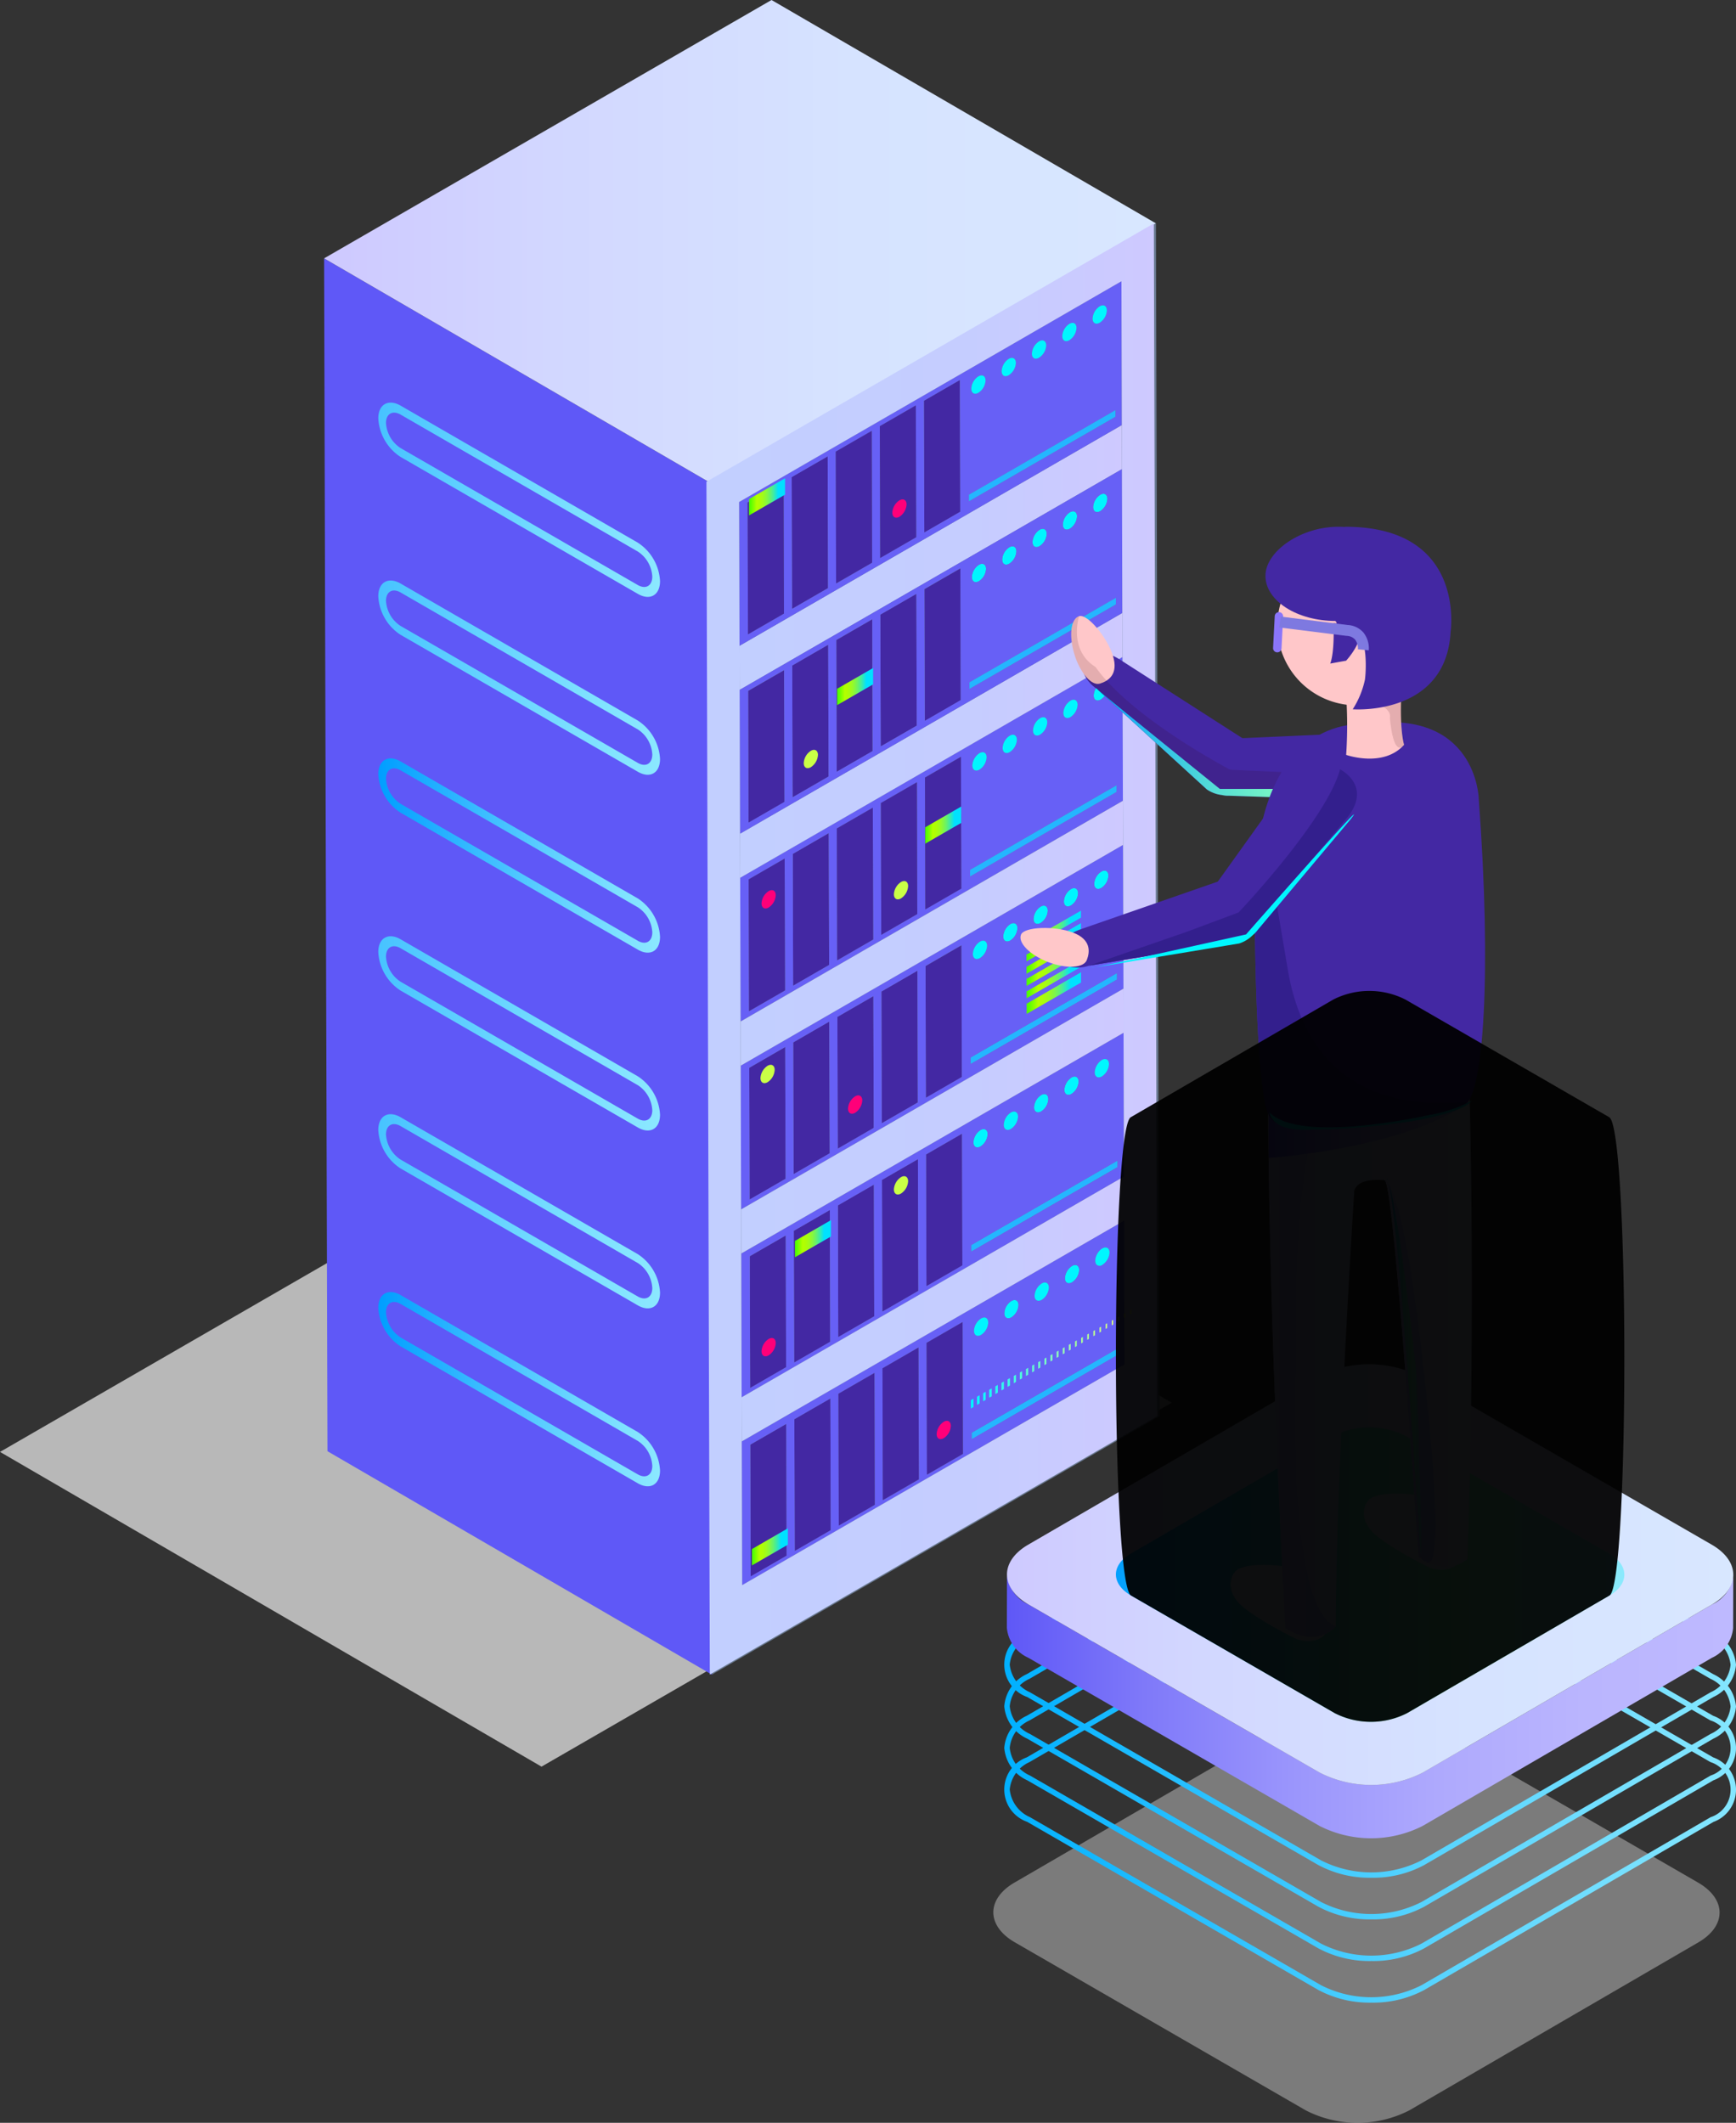<svg xmlns="http://www.w3.org/2000/svg" xmlns:xlink="http://www.w3.org/1999/xlink" width="163.573" height="200" viewBox="0 0 163.573 200">
  <rect x="0" y="0" width="163.573" height="200" fill="#333333" stroke="none"/>
  <defs>
    <linearGradient id="linear-gradient" x1="0.242" y1="-1928.89" x2="0.758" y2="-1929.781" gradientUnits="objectBoundingBox">
      <stop offset="0" stop-color="#fff"/>
      <stop offset="0.068" stop-color="#e1e1ff"/>
      <stop offset="0.199" stop-color="#adafff"/>
      <stop offset="0.333" stop-color="#8183ff"/>
      <stop offset="0.466" stop-color="#5d60ff"/>
      <stop offset="0.6" stop-color="#4144ff"/>
      <stop offset="0.733" stop-color="#2c30ff"/>
      <stop offset="0.866" stop-color="#2024ff"/>
      <stop offset="1" stop-color="#1d21ff"/>
    </linearGradient>
    <linearGradient id="linear-gradient-2" y1="-1904.178" x2="1" y2="-1904.178" gradientUnits="objectBoundingBox">
      <stop offset="0" stop-color="#00b0ff"/>
      <stop offset="0.166" stop-color="#1abaff"/>
      <stop offset="0.556" stop-color="#53d2ff"/>
      <stop offset="0.845" stop-color="#76e0ff"/>
      <stop offset="1" stop-color="#84e6ff"/>
    </linearGradient>
    <linearGradient id="linear-gradient-3" x1="0" y1="-1904.373" x2="1" y2="-1904.373" xlink:href="#linear-gradient-2"/>
    <linearGradient id="linear-gradient-4" x1="0" y1="-1904.458" x2="1" y2="-1904.458" xlink:href="#linear-gradient-2"/>
    <linearGradient id="linear-gradient-5" x1="0" y1="-1904.653" x2="1" y2="-1904.653" xlink:href="#linear-gradient-2"/>
    <linearGradient id="linear-gradient-6" y1="-3074.097" x2="1" y2="-3074.097" gradientUnits="objectBoundingBox">
      <stop offset="0" stop-color="#5f58f7"/>
      <stop offset="0.188" stop-color="#7f79f9"/>
      <stop offset="0.39" stop-color="#9a95fc"/>
      <stop offset="0.593" stop-color="#aea9fd"/>
      <stop offset="0.796" stop-color="#bab5fe"/>
      <stop offset="1" stop-color="#beb9ff"/>
    </linearGradient>
    <linearGradient id="linear-gradient-7" y1="-1927.898" x2="1" y2="-1927.898" gradientUnits="objectBoundingBox">
      <stop offset="0" stop-color="#cec9ff"/>
      <stop offset="0.271" stop-color="#d2d7ff"/>
      <stop offset="0.634" stop-color="#d6e3ff"/>
      <stop offset="1" stop-color="#d8e7ff"/>
    </linearGradient>
    <linearGradient id="linear-gradient-8" y1="-2754.159" x2="1" y2="-2754.159" gradientUnits="objectBoundingBox">
      <stop offset="0" stop-color="#009eff"/>
      <stop offset="0.105" stop-color="#18b0f3"/>
      <stop offset="0.371" stop-color="#51dad7"/>
      <stop offset="0.568" stop-color="#74f4c6"/>
      <stop offset="0.674" stop-color="#82ffc0"/>
      <stop offset="1" stop-color="#8be8ff"/>
    </linearGradient>
    <linearGradient id="linear-gradient-9" x1="0.26" y1="-1194.149" x2="0.74" y2="-1194.976" xlink:href="#linear-gradient"/>
    <linearGradient id="linear-gradient-10" x1="1.37" y1="-571.254" x2="-0.37" y2="-571.731" xlink:href="#linear-gradient-6"/>
    <linearGradient id="linear-gradient-11" x1="0" y1="-1677.928" x2="1" y2="-1677.928" xlink:href="#linear-gradient-7"/>
    <linearGradient id="linear-gradient-12" y1="-718.041" x2="1" y2="-718.041" gradientUnits="objectBoundingBox">
      <stop offset="0" stop-color="#c2cfff"/>
      <stop offset="0.577" stop-color="#c5cdff"/>
      <stop offset="1" stop-color="#cec9ff"/>
    </linearGradient>
    <linearGradient id="linear-gradient-13" x1="0" y1="-557.714" x2="1" y2="-557.714" xlink:href="#linear-gradient-12"/>
    <linearGradient id="linear-gradient-14" y1="-4165.473" x2="1" y2="-4165.473" gradientUnits="objectBoundingBox">
      <stop offset="0" stop-color="#009eff"/>
      <stop offset="0.2" stop-color="#21afff"/>
      <stop offset="0.574" stop-color="#5acdff"/>
      <stop offset="0.851" stop-color="#7de0ff"/>
      <stop offset="1" stop-color="#8be8ff"/>
    </linearGradient>
    <linearGradient id="linear-gradient-15" x1="0" y1="-4167.319" x2="1" y2="-4167.319" xlink:href="#linear-gradient-14"/>
    <linearGradient id="linear-gradient-16" x1="0" y1="-4168.696" x2="1" y2="-4168.696" xlink:href="#linear-gradient-14"/>
    <linearGradient id="linear-gradient-17" x1="0" y1="-4170.542" x2="1" y2="-4170.542" xlink:href="#linear-gradient-14"/>
    <linearGradient id="linear-gradient-18" x1="0" y1="-4172.664" x2="1" y2="-4172.664" xlink:href="#linear-gradient-14"/>
    <linearGradient id="linear-gradient-19" x1="0" y1="-4174.485" x2="1" y2="-4174.485" xlink:href="#linear-gradient-14"/>
    <linearGradient id="linear-gradient-20" y1="-7843.333" x2="1" y2="-7843.333" gradientUnits="objectBoundingBox">
      <stop offset="0.034" stop-color="#51ff00"/>
      <stop offset="0.213" stop-color="#b3ff00"/>
      <stop offset="0.279" stop-color="#affe04"/>
      <stop offset="0.353" stop-color="#a6fc12"/>
      <stop offset="0.431" stop-color="#96fa28"/>
      <stop offset="0.512" stop-color="#80f648"/>
      <stop offset="0.595" stop-color="#63f171"/>
      <stop offset="0.68" stop-color="#40eba3"/>
      <stop offset="0.765" stop-color="#17e4dd"/>
      <stop offset="0.81" stop-color="#00e1ff"/>
    </linearGradient>
    <linearGradient id="linear-gradient-21" x1="0" y1="-21843.904" x2="1" y2="-21843.904" xlink:href="#linear-gradient-20"/>
    <linearGradient id="linear-gradient-22" x1="0" y1="-21827.078" x2="1" y2="-21827.078" xlink:href="#linear-gradient-20"/>
    <linearGradient id="linear-gradient-23" x1="0" y1="-21804.756" x2="1" y2="-21804.756" xlink:href="#linear-gradient-20"/>
    <linearGradient id="linear-gradient-24" x1="0" y1="-21797.238" x2="1" y2="-21797.238" xlink:href="#linear-gradient-20"/>
    <linearGradient id="linear-gradient-25" x1="0" y1="-21789.832" x2="1" y2="-21789.832" xlink:href="#linear-gradient-20"/>
    <linearGradient id="linear-gradient-26" x1="0" y1="-7245.738" x2="1" y2="-7245.738" xlink:href="#linear-gradient-8"/>
    <linearGradient id="linear-gradient-27" x1="0" y1="-1470.097" x2="1" y2="-1470.097" xlink:href="#linear-gradient-7"/>
    <linearGradient id="linear-gradient-28" y1="-2120.094" x2="1" y2="-2120.094" gradientUnits="objectBoundingBox">
      <stop offset="0" stop-color="#cec9ff"/>
      <stop offset="0.315" stop-color="#bbbeff"/>
      <stop offset="0.657" stop-color="#afb7ff"/>
      <stop offset="1" stop-color="#acb5ff"/>
    </linearGradient>
    <linearGradient id="linear-gradient-29" x1="0" y1="-1499.098" x2="1" y2="-1499.098" xlink:href="#linear-gradient-28"/>
    <linearGradient id="linear-gradient-30" x1="0" y1="-14046.786" x2="1" y2="-14046.786" xlink:href="#linear-gradient-6"/>
    <linearGradient id="linear-gradient-31" x1="0" y1="-2155.767" x2="1" y2="-2155.767" xlink:href="#linear-gradient-8"/>
    <linearGradient id="linear-gradient-32" x1="0.5" y1="-1109.378" x2="0.5" y2="-1108.378" gradientUnits="objectBoundingBox">
      <stop offset="0" stop-color="#009eff"/>
      <stop offset="0.116" stop-color="#009bfa"/>
      <stop offset="0.241" stop-color="#0093ed"/>
      <stop offset="0.369" stop-color="#0086d8"/>
      <stop offset="0.5" stop-color="#0073ba"/>
      <stop offset="0.633" stop-color="#005b93"/>
      <stop offset="0.768" stop-color="#003e64"/>
      <stop offset="0.901" stop-color="#001c2d"/>
      <stop offset="1"/>
    </linearGradient>
  </defs>
  <g id="Group_760" data-name="Group 760" transform="translate(-37.776 -19.553)">
    <g id="Group_760-2" data-name="Group 760" transform="translate(131.371 179.912)" opacity="0.65" style="mix-blend-mode: multiply;isolation: isolate">
      <path id="Path_1321" data-name="Path 1321" d="M124.455,71.184c2.694,1.555,2.708,4.077.028,5.636L97.235,92.655a10.724,10.724,0,0,1-9.727,0L60.083,76.816c-2.694-1.555-2.708-4.077-.033-5.632L87.3,55.349a10.7,10.7,0,0,1,9.732,0Z" transform="translate(-58.053 -54.179)" opacity="0.54" fill="url(#linear-gradient)"/>
    </g>
    <g id="Group_912" data-name="Group 912" transform="translate(37.777 19.553)">
      <g id="Group_772" data-name="Group 772" transform="translate(94.626 128.529)">
        <g id="Group_771" data-name="Group 771" style="mix-blend-mode: normal;isolation: isolate">
          <g id="Group_762" data-name="Group 762" transform="translate(0 8.24)">
            <g id="Group_761" data-name="Group 761">
              <path id="Path_1322" data-name="Path 1322" d="M92.857,89.269a10.19,10.19,0,0,1-5-1.2L60.431,72.239a3.229,3.229,0,0,1-.033-6.08L87.646,50.324a11.025,11.025,0,0,1,9.988,0l27.43,15.835a3.7,3.7,0,0,1,2.157,3.049,3.658,3.658,0,0,1-2.129,3.031L97.845,88.073A10.141,10.141,0,0,1,92.857,89.269Zm-.219-39.636A9.589,9.589,0,0,0,87.9,50.772L60.656,66.6a3.171,3.171,0,0,0-1.868,2.587,3.212,3.212,0,0,0,1.9,2.606L88.118,87.63a10.447,10.447,0,0,0,9.47,0l27.243-15.835a3.178,3.178,0,0,0,1.877-2.587,3.222,3.222,0,0,0-1.9-2.606L97.378,50.768A9.681,9.681,0,0,0,92.638,49.633Z" transform="translate(-58.274 -49.128)" fill="url(#linear-gradient-2)"/>
            </g>
          </g>
          <g id="Group_764" data-name="Group 764" transform="translate(0 12.163)">
            <g id="Group_763" data-name="Group 763">
              <path id="Path_1323" data-name="Path 1323" d="M92.857,90.109a10.19,10.19,0,0,1-5-1.2L60.431,73.079a3.682,3.682,0,0,1-2.157-3.049A3.642,3.642,0,0,1,60.4,67L87.646,51.164a11.025,11.025,0,0,1,9.988,0L125.064,67a3.7,3.7,0,0,1,2.157,3.049,3.658,3.658,0,0,1-2.129,3.031L97.845,88.913A10.141,10.141,0,0,1,92.857,90.109Zm-.219-39.636A9.638,9.638,0,0,0,87.9,51.608L60.656,67.442a3.165,3.165,0,0,0-1.868,2.587,3.212,3.212,0,0,0,1.9,2.606L88.118,88.47a10.447,10.447,0,0,0,9.47,0l27.243-15.835a3.178,3.178,0,0,0,1.877-2.587,3.222,3.222,0,0,0-1.9-2.606L97.378,51.608A9.681,9.681,0,0,0,92.638,50.473Z" transform="translate(-58.274 -49.968)" fill="url(#linear-gradient-3)"/>
            </g>
          </g>
          <g id="Group_766" data-name="Group 766" transform="translate(0 16.083)">
            <g id="Group_765" data-name="Group 765">
              <path id="Path_1324" data-name="Path 1324" d="M92.857,90.951a10.19,10.19,0,0,1-5-1.2L60.431,73.92a3.682,3.682,0,0,1-2.157-3.049A3.642,3.642,0,0,1,60.4,67.841L87.646,52.006a11.025,11.025,0,0,1,9.988,0l27.43,15.839a3.228,3.228,0,0,1,.028,6.08L97.845,89.755A10.141,10.141,0,0,1,92.857,90.951Zm-.219-39.636A9.637,9.637,0,0,0,87.9,52.449L60.656,68.284a3.165,3.165,0,0,0-1.868,2.587,3.2,3.2,0,0,0,1.9,2.6l27.43,15.839a10.461,10.461,0,0,0,9.47,0l27.243-15.835a2.729,2.729,0,0,0-.023-5.193L97.378,52.449A9.681,9.681,0,0,0,92.638,51.315Z" transform="translate(-58.274 -50.807)" fill="url(#linear-gradient-4)"/>
            </g>
          </g>
          <g id="Group_768" data-name="Group 768" transform="translate(0 20.005)">
            <g id="Group_767" data-name="Group 767">
              <path id="Path_1325" data-name="Path 1325" d="M92.857,91.791a10.241,10.241,0,0,1-5-1.2L60.431,74.756a3.225,3.225,0,0,1-.033-6.075L87.646,52.846a11.025,11.025,0,0,1,9.988,0l27.43,15.835a3.231,3.231,0,0,1,.028,6.085L97.845,90.6A10.192,10.192,0,0,1,92.857,91.791Zm-.219-39.636A9.637,9.637,0,0,0,87.9,53.289L60.656,69.124a3.165,3.165,0,0,0-1.868,2.582,3.2,3.2,0,0,0,1.9,2.606l27.43,15.835a10.447,10.447,0,0,0,9.47,0l27.243-15.83a2.729,2.729,0,0,0-.023-5.193L97.378,53.285A9.731,9.731,0,0,0,92.638,52.155Z" transform="translate(-58.274 -51.647)" fill="url(#linear-gradient-5)"/>
            </g>
          </g>
          <path id="Path_1326" data-name="Path 1326" d="M124.771,54.442,97.523,70.277a10.724,10.724,0,0,1-9.727,0L60.367,54.442A3.441,3.441,0,0,1,58.34,51.6l-.014,5.029a3.429,3.429,0,0,0,2.027,2.834l27.43,15.839a10.724,10.724,0,0,0,9.727,0l27.247-15.835a3.432,3.432,0,0,0,2-2.8l.014-5.025A3.426,3.426,0,0,1,124.771,54.442Z" transform="translate(-58.083 -31.805)" fill="url(#linear-gradient-6)"/>
          <g id="Group_769" data-name="Group 769" transform="translate(0.254)">
            <path id="Path_1327" data-name="Path 1327" d="M124.734,64.364c2.694,1.555,2.708,4.081.028,5.636L97.514,85.835a10.724,10.724,0,0,1-9.727,0L60.358,70c-2.694-1.555-2.708-4.081-.028-5.636L87.577,48.529a10.724,10.724,0,0,1,9.727,0Z" transform="translate(-58.328 -47.363)" fill="url(#linear-gradient-7)"/>
          </g>
          <g id="Group_770" data-name="Group 770" transform="translate(10.519 5.945)">
            <path id="Path_1328" data-name="Path 1328" d="M107.01,60.538c1.887,1.088,1.9,2.858.023,3.946L87.958,75.569a7.508,7.508,0,0,1-6.808,0l-19.2-11.086c-1.887-1.088-1.9-2.858-.023-3.946L81,49.456a7.5,7.5,0,0,1,6.813,0Z" transform="translate(-60.527 -48.636)" fill="url(#linear-gradient-8)"/>
          </g>
        </g>
      </g>
      <g id="Group_773" data-name="Group 773" transform="translate(0 102.504)" opacity="0.65" style="mix-blend-mode: multiply;isolation: isolate">
        <path id="Path_1329" data-name="Path 1329" d="M88.8,105.729,37.777,76.077,97.163,41.79l51.024,29.652Z" transform="translate(-37.777 -41.79)" fill="url(#linear-gradient-9)"/>
      </g>
      <g id="Group_778" data-name="Group 778" transform="translate(30.537)">
        <g id="Group_777" data-name="Group 777" style="mix-blend-mode: normal;isolation: isolate">
          <g id="Group_774" data-name="Group 774" transform="translate(0 24.341)">
            <path id="Path_1330" data-name="Path 1330" d="M80.941,158.2l-36.223-21.05L44.4,24.766l36.223,21.05Z" transform="translate(-44.4 -24.766)" fill="url(#linear-gradient-10)"/>
          </g>
          <g id="Group_775" data-name="Group 775">
            <path id="Path_1331" data-name="Path 1331" d="M80.623,64.944,44.4,43.894,86.559,19.553,122.781,40.6Z" transform="translate(-44.4 -19.553)" fill="url(#linear-gradient-11)"/>
          </g>
          <g id="Group_776" data-name="Group 776" transform="translate(36.223 21.05)">
            <path id="Path_1332" data-name="Path 1332" d="M94.316,24.061l.319,112.38L52.475,160.782,52.157,48.4Z" transform="translate(-52.157 -24.061)" fill="#697990"/>
          </g>
        </g>
      </g>
      <g id="Group_854" data-name="Group 854" transform="translate(66.562 21.048)">
        <g id="Group_779" data-name="Group 779" transform="translate(20.491 14.751)">
          <path id="Path_1333" data-name="Path 1333" d="M59.937,27.22l.035,12.417-3.389,1.957-.035-12.417Z" transform="translate(-56.547 -27.22)" fill="#4328a3"/>
        </g>
        <g id="Group_780" data-name="Group 780" transform="translate(3.931 42.092)">
          <path id="Path_1334" data-name="Path 1334" d="M56.391,33.075l.035,12.417-3.39,1.957L53,35.032Z" transform="translate(-53.001 -33.075)" fill="#4328a3"/>
        </g>
        <g id="Group_781" data-name="Group 781" transform="translate(8.082 39.694)">
          <path id="Path_1335" data-name="Path 1335" d="M57.283,32.561l.036,12.416-3.393,1.959L53.89,34.52Z" transform="translate(-53.89 -32.561)" fill="#4328a3"/>
        </g>
        <g id="Group_782" data-name="Group 782" transform="translate(20.542 32.502)">
          <path id="Path_1336" data-name="Path 1336" d="M59.948,31.021l.035,12.417-3.39,1.957-.035-12.417Z" transform="translate(-56.558 -31.021)" fill="#4328a3"/>
        </g>
        <g id="Group_783" data-name="Group 783" transform="translate(4.083 95.351)">
          <path id="Path_1337" data-name="Path 1337" d="M56.423,44.48l.035,12.412-3.39,1.957-.035-12.412Z" transform="translate(-53.033 -44.48)" fill="#4328a3"/>
        </g>
        <g id="Group_784" data-name="Group 784" transform="translate(8.234 92.953)">
          <path id="Path_1338" data-name="Path 1338" d="M57.315,43.967l.035,12.412-3.393,1.959-.035-12.412Z" transform="translate(-53.922 -43.967)" fill="#4328a3"/>
        </g>
        <g id="Group_785" data-name="Group 785" transform="translate(12.388 90.556)">
          <path id="Path_1339" data-name="Path 1339" d="M58.2,43.453l.035,12.412-3.39,1.957L54.812,45.41Z" transform="translate(-54.812 -43.453)" fill="#4328a3"/>
        </g>
        <g id="Group_786" data-name="Group 786" transform="translate(8.284 110.704)">
          <path id="Path_1340" data-name="Path 1340" d="M57.325,47.768l.035,12.416-3.393,1.959-.035-12.416Z" transform="translate(-53.933 -47.768)" fill="#4328a3"/>
        </g>
        <g id="Group_787" data-name="Group 787" transform="translate(33.579 27.123)">
          <path id="Path_1341" data-name="Path 1341" d="M60.018,29.961c.369-.215.668-.037.672.383a1.475,1.475,0,0,1-.668,1.158c-.369.215-.672.042-.672-.383A1.483,1.483,0,0,1,60.018,29.961Z" transform="translate(-59.35 -29.869)" fill="#00f6ff"/>
        </g>
        <g id="Group_788" data-name="Group 788" transform="translate(36.489 43.224)">
          <path id="Path_1342" data-name="Path 1342" d="M60.641,33.409c.369-.215.668-.037.672.383a1.484,1.484,0,0,1-.668,1.163c-.369.21-.672.037-.672-.388A1.483,1.483,0,0,1,60.641,33.409Z" transform="translate(-59.973 -33.317)" fill="#00f6ff"/>
        </g>
        <g id="Group_789" data-name="Group 789" transform="translate(30.871 82.028)">
          <path id="Path_1343" data-name="Path 1343" d="M59.442,41.72c.369-.215.668-.042.672.383a1.483,1.483,0,0,1-.668,1.158c-.374.215-.672.042-.677-.383A1.468,1.468,0,0,1,59.442,41.72Z" transform="translate(-58.77 -41.627)" fill="#00f6ff"/>
        </g>
        <g id="Group_853" data-name="Group 853" style="mix-blend-mode: normal;isolation: isolate">
          <g id="Group_790" data-name="Group 790" transform="translate(33.78 98.134)">
            <path id="Path_1344" data-name="Path 1344" d="M60.061,45.169c.369-.215.672-.042.672.383a1.474,1.474,0,0,1-.668,1.153c-.369.215-.672.042-.672-.383A1.467,1.467,0,0,1,60.061,45.169Z" transform="translate(-59.393 -45.076)" fill="#00f6ff"/>
          </g>
          <g id="Group_791" data-name="Group 791" transform="translate(24.991 105.971)">
            <path id="Path_1345" data-name="Path 1345" d="M71.305,46.755l0,.615L57.513,55.334l0-.615Z" transform="translate(-57.511 -46.755)" fill="#24b6ff"/>
          </g>
          <g id="Group_792" data-name="Group 792" transform="translate(28.069 101.433)">
            <path id="Path_1346" data-name="Path 1346" d="M58.838,45.873c.364-.21.668-.042.668.383a1.478,1.478,0,0,1-.663,1.158c-.374.215-.672.037-.672-.383A1.458,1.458,0,0,1,58.838,45.873Z" transform="translate(-58.17 -45.783)" fill="#00f6ff"/>
          </g>
          <g id="Group_793" data-name="Group 793" transform="translate(4.133 113.103)">
            <path id="Path_1347" data-name="Path 1347" d="M56.434,48.282,56.469,60.7l-3.39,1.957-.035-12.416Z" transform="translate(-53.044 -48.282)" fill="#4328a3"/>
          </g>
          <g id="Group_794" data-name="Group 794" transform="translate(3.325 93.953)">
            <path id="Path_1348" data-name="Path 1348" d="M52.871,64.984,88.9,44.181l.037,13.542-36.026,20.8L52.9,75.444Zm16.694,3.568-.037-12.417L66.137,58.1l.033,12.417,3.395-1.961Zm-8.307,4.8-.033-12.417L57.83,62.892l.037,12.417,3.39-1.961Zm4.151-2.4-.033-12.417-3.39,1.957.033,12.417,3.39-1.957Zm8.307-4.8L73.679,53.74,70.289,55.7l.037,12.417,3.39-1.957ZM57.1,75.748l-.033-12.417-3.39,1.957L53.716,77.7,57.1,75.748ZM88.332,56.812V56.2L74.538,64.162v.616l13.794-7.966ZM81.141,50.1a1.475,1.475,0,0,0-.672,1.158c0,.42.3.593.677.378a1.469,1.469,0,0,0,.663-1.153c0-.425-.3-.6-.668-.383Zm2.853-1.648a1.467,1.467,0,0,0-.668,1.153c0,.425.3.6.672.383a1.474,1.474,0,0,0,.668-1.153c0-.425-.3-.6-.672-.383Zm2.858-1.648a1.467,1.467,0,0,0-.668,1.153c0,.42.3.593.672.383a1.481,1.481,0,0,0,.668-1.153c0-.43-.3-.6-.672-.383ZM78.283,51.75a1.458,1.458,0,0,0-.668,1.158c0,.42.3.6.672.383a1.478,1.478,0,0,0,.663-1.158c0-.425-.3-.593-.668-.383ZM75.425,53.4a1.45,1.45,0,0,0-.668,1.153c0,.425.3.6.672.383a1.464,1.464,0,0,0,.663-1.153c0-.43-.3-.6-.668-.383Z" transform="translate(-52.871 -44.181)" fill="#6760f6"/>
          </g>
          <g id="Group_795" data-name="Group 795" transform="translate(20.743 103.513)">
            <path id="Path_1349" data-name="Path 1349" d="M59.991,46.228l.035,12.417L56.636,60.6,56.6,48.185Z" transform="translate(-56.601 -46.228)" fill="#4328a3"/>
          </g>
          <g id="Group_796" data-name="Group 796" transform="translate(24.94 88.295)">
            <path id="Path_1350" data-name="Path 1350" d="M71.295,42.969l0,.618L57.5,51.552l0-.618Z" transform="translate(-57.5 -42.969)" fill="#24b6ff"/>
          </g>
          <g id="Group_797" data-name="Group 797" transform="translate(12.438 108.308)">
            <path id="Path_1351" data-name="Path 1351" d="M58.212,47.255l.035,12.416-3.39,1.957-.035-12.417Z" transform="translate(-54.823 -47.255)" fill="#4328a3"/>
          </g>
          <g id="Group_798" data-name="Group 798" transform="translate(25.16 85.328)">
            <path id="Path_1352" data-name="Path 1352" d="M58.215,42.423c.369-.21.668-.037.672.388a1.483,1.483,0,0,1-.668,1.158c-.374.21-.672.037-.672-.383A1.471,1.471,0,0,1,58.215,42.423Z" transform="translate(-57.547 -42.334)" fill="#00f6ff"/>
          </g>
          <g id="Group_799" data-name="Group 799" transform="translate(20.693 85.761)">
            <path id="Path_1353" data-name="Path 1353" d="M59.98,42.427l.035,12.413L56.626,56.8,56.59,44.384Z" transform="translate(-56.59 -42.427)" fill="#4328a3"/>
          </g>
          <g id="Group_800" data-name="Group 800" transform="translate(33.729 80.38)">
            <path id="Path_1354" data-name="Path 1354" d="M60.05,41.367c.374-.215.672-.042.672.383a1.47,1.47,0,0,1-.668,1.158c-.369.21-.668.037-.672-.383A1.488,1.488,0,0,1,60.05,41.367Z" transform="translate(-59.382 -41.274)" fill="#00f6ff"/>
          </g>
          <g id="Group_801" data-name="Group 801" transform="translate(16.539 88.157)">
            <path id="Path_1355" data-name="Path 1355" d="M59.094,42.94l.035,12.413-3.393,1.959L55.7,44.9Z" transform="translate(-55.701 -42.94)" fill="#4328a3"/>
          </g>
          <g id="Group_802" data-name="Group 802" transform="translate(3.278 76.251)">
            <path id="Path_1356" data-name="Path 1356" d="M52.861,61.193l36.026-20.8.042,13.542L52.9,74.735ZM69.55,64.71,69.513,52.3l-3.39,1.957.033,12.417L69.55,64.71Zm-8.307,4.8L61.21,57.093,57.815,59.05l.037,12.412,3.39-1.957Zm4.151-2.4L65.362,54.7l-3.39,1.957L62,69.066l3.39-1.957Zm8.307-4.8L73.664,49.9l-3.39,1.957.037,12.412,3.39-1.957ZM57.092,71.9l-.037-12.412-3.39,1.957L53.7,73.862l3.39-1.961ZM88.322,53.054l0-.621L74.524,60.4v.616l13.8-7.962Zm-7.2-6.794a1.468,1.468,0,0,0-.672,1.158c0,.425.3.6.677.383a1.483,1.483,0,0,0,.668-1.158c0-.425-.3-.6-.672-.383Zm2.853-1.648a1.488,1.488,0,0,0-.668,1.158c0,.42.3.593.672.383a1.47,1.47,0,0,0,.668-1.158c0-.425-.3-.6-.672-.383Zm2.858-1.653a1.5,1.5,0,0,0-.668,1.163c0,.42.308.593.672.383a1.477,1.477,0,0,0,.668-1.158c0-.425-.3-.6-.672-.388Zm-8.569,4.95a1.47,1.47,0,0,0-.668,1.158c0,.425.3.6.672.383a1.487,1.487,0,0,0,.668-1.153c0-.425-.3-.6-.672-.388Zm-2.858,1.648a1.472,1.472,0,0,0-.668,1.163c0,.42.3.593.672.383a1.483,1.483,0,0,0,.668-1.158c0-.425-.3-.6-.672-.388Z" transform="translate(-52.861 -40.39)" fill="#6760f6"/>
          </g>
          <g id="Group_803" data-name="Group 803" transform="translate(36.587 78.728)">
            <path id="Path_1357" data-name="Path 1357" d="M60.662,41.012c.374-.215.672-.037.672.388a1.477,1.477,0,0,1-.668,1.158c-.364.21-.668.037-.672-.383A1.5,1.5,0,0,1,60.662,41.012Z" transform="translate(-59.994 -40.92)" fill="#00f6ff"/>
          </g>
          <g id="Group_804" data-name="Group 804" transform="translate(24.89 70.623)">
            <path id="Path_1358" data-name="Path 1358" d="M71.284,39.185l0,.615-13.8,7.965,0-.615Z" transform="translate(-57.489 -39.185)" fill="#24b6ff"/>
          </g>
          <g id="Group_805" data-name="Group 805" transform="translate(30.824 64.277)">
            <path id="Path_1359" data-name="Path 1359" d="M59.428,37.915c.369-.21.672-.037.672.388a1.474,1.474,0,0,1-.668,1.153c-.369.215-.672.042-.672-.378A1.479,1.479,0,0,1,59.428,37.915Z" transform="translate(-58.76 -37.826)" fill="#00f6ff"/>
          </g>
          <g id="Group_806" data-name="Group 806" transform="translate(20.642 68.009)">
            <path id="Path_1360" data-name="Path 1360" d="M59.969,38.625,60,51.038,56.615,53l-.035-12.413Z" transform="translate(-56.579 -38.625)" fill="#4328a3"/>
          </g>
          <g id="Group_807" data-name="Group 807" transform="translate(36.54 60.977)">
            <path id="Path_1361" data-name="Path 1361" d="M60.652,37.212c.369-.215.668-.042.668.388a1.457,1.457,0,0,1-.668,1.153c-.364.21-.668.042-.668-.383A1.463,1.463,0,0,1,60.652,37.212Z" transform="translate(-59.984 -37.119)" fill="#00f6ff"/>
          </g>
          <g id="Group_808" data-name="Group 808" transform="translate(8.133 57.446)">
            <path id="Path_1362" data-name="Path 1362" d="M57.294,36.363l.035,12.416-3.392,1.959L53.9,38.322Z" transform="translate(-53.901 -36.363)" fill="#4328a3"/>
          </g>
          <g id="Group_809" data-name="Group 809" transform="translate(3.175 40.85)">
            <path id="Path_1363" data-name="Path 1363" d="M52.839,53.608l36.031-20.8.037,13.542-36.031,20.8Zm16.689,3.418L69.5,44.609,66.1,46.57l.037,12.417,3.39-1.961Zm-8.3,4.8L61.188,49.4,57.8,51.362l.033,12.417,3.395-1.957Zm4.151-2.4L65.34,47.009l-3.39,1.957.037,12.417,3.39-1.957Zm8.3-4.8-.033-12.417-3.39,1.957.033,12.417,3.39-1.957ZM57.07,64.222l-.033-12.417-3.39,1.957.033,12.417,3.39-1.957ZM88.3,45.52V44.9L74.506,52.87v.616L88.3,45.52Zm-7.2-6.944a1.463,1.463,0,0,0-.668,1.158c0,.425.3.6.672.383a1.483,1.483,0,0,0,.668-1.158c0-.425-.3-.6-.672-.383Zm2.858-1.648a1.474,1.474,0,0,0-.668,1.153c0,.425.3.6.672.388a1.465,1.465,0,0,0,.663-1.158c0-.425-.3-.6-.668-.383Zm2.858-1.653a1.483,1.483,0,0,0-.668,1.158c0,.425.3.6.672.388a1.491,1.491,0,0,0,.668-1.163c0-.42-.3-.6-.672-.383Zm-8.574,4.95a1.482,1.482,0,0,0-.668,1.153c0,.43.3.6.672.388a1.475,1.475,0,0,0,.668-1.158c0-.42-.3-.593-.672-.383Zm-2.858,1.648a1.483,1.483,0,0,0-.668,1.158c0,.425.3.6.672.388a1.472,1.472,0,0,0,.668-1.163c0-.42-.3-.593-.672-.383Z" transform="translate(-52.839 -32.809)" fill="#6760f6"/>
          </g>
          <g id="Group_810" data-name="Group 810" transform="translate(33.631 44.876)">
            <path id="Path_1364" data-name="Path 1364" d="M60.029,33.764c.369-.215.668-.042.672.383a1.483,1.483,0,0,1-.668,1.158c-.369.21-.672.037-.672-.388A1.474,1.474,0,0,1,60.029,33.764Z" transform="translate(-59.361 -33.671)" fill="#00f6ff"/>
          </g>
          <g id="Group_811" data-name="Group 811" transform="translate(16.488 70.406)">
            <path id="Path_1365" data-name="Path 1365" d="M59.083,39.138l.035,12.413L55.725,53.51,55.69,41.1Z" transform="translate(-55.69 -39.138)" fill="#4328a3"/>
          </g>
          <g id="Group_812" data-name="Group 812" transform="translate(30.773 46.525)">
            <path id="Path_1366" data-name="Path 1366" d="M59.417,34.117c.369-.215.672-.042.672.383a1.483,1.483,0,0,1-.668,1.158c-.369.215-.672.042-.672-.383A1.463,1.463,0,0,1,59.417,34.117Z" transform="translate(-58.749 -34.024)" fill="#00f6ff"/>
          </g>
          <g id="Group_813" data-name="Group 813" transform="translate(27.915 48.176)">
            <path id="Path_1367" data-name="Path 1367" d="M58.8,34.467c.369-.21.672-.037.672.383a1.475,1.475,0,0,1-.668,1.158c-.369.215-.668.042-.672-.388A1.482,1.482,0,0,1,58.8,34.467Z" transform="translate(-58.137 -34.378)" fill="#00f6ff"/>
          </g>
          <g id="Group_814" data-name="Group 814" transform="translate(12.337 72.805)">
            <path id="Path_1368" data-name="Path 1368" d="M58.191,39.652l.035,12.412-3.39,1.957L54.8,41.609Z" transform="translate(-54.801 -39.652)" fill="#4328a3"/>
          </g>
          <g id="Group_815" data-name="Group 815" transform="translate(25.057 49.824)">
            <path id="Path_1369" data-name="Path 1369" d="M58.193,34.82c.374-.21.672-.037.672.383a1.472,1.472,0,0,1-.668,1.163c-.369.21-.668.037-.672-.388A1.483,1.483,0,0,1,58.193,34.82Z" transform="translate(-57.525 -34.731)" fill="#00f6ff"/>
          </g>
          <g id="Group_816" data-name="Group 816" transform="translate(8.183 75.201)">
            <path id="Path_1370" data-name="Path 1370" d="M57.3,40.165l.035,12.412-3.393,1.959-.035-12.412Z" transform="translate(-53.911 -40.165)" fill="#4328a3"/>
          </g>
          <g id="Group_817" data-name="Group 817" transform="translate(20.592 50.254)">
            <path id="Path_1371" data-name="Path 1371" d="M59.958,34.823l.035,12.417L56.6,49.2,56.569,36.78Z" transform="translate(-56.569 -34.823)" fill="#4328a3"/>
          </g>
          <g id="Group_818" data-name="Group 818" transform="translate(4.032 77.599)">
            <path id="Path_1372" data-name="Path 1372" d="M56.412,40.679l.035,12.412-3.39,1.957-.035-12.412Z" transform="translate(-53.022 -40.679)" fill="#4328a3"/>
          </g>
          <g id="Group_819" data-name="Group 819" transform="translate(33.682 62.627)">
            <path id="Path_1373" data-name="Path 1373" d="M60.035,37.564c.374-.215.672-.037.672.388A1.45,1.45,0,0,1,60.04,39.1c-.364.215-.668.042-.668-.383A1.478,1.478,0,0,1,60.035,37.564Z" transform="translate(-59.372 -37.472)" fill="#00f6ff"/>
          </g>
          <g id="Group_820" data-name="Group 820" transform="translate(27.967 65.925)">
            <path id="Path_1374" data-name="Path 1374" d="M58.816,38.268c.369-.21.672-.037.672.388a1.483,1.483,0,0,1-.668,1.158c-.369.215-.672.037-.672-.383A1.491,1.491,0,0,1,58.816,38.268Z" transform="translate(-58.148 -38.179)" fill="#00f6ff"/>
          </g>
          <g id="Group_821" data-name="Group 821" transform="translate(3.227 58.553)">
            <path id="Path_1375" data-name="Path 1375" d="M52.85,57.4,88.881,36.6l.037,13.542-36.031,20.8Zm16.689,3.47-.033-12.417-3.395,1.961.033,12.412,3.395-1.957Zm-8.3,4.791L61.2,53.247,57.8,55.209l.037,12.412,3.395-1.961Zm4.147-2.4-.033-12.412-3.39,1.957L62,65.22l3.386-1.957Zm8.307-4.8-.037-12.412-3.385,1.957L70.3,60.425l3.39-1.957Zm-16.61,9.591-.037-12.412L53.658,57.6l.033,12.412,3.39-1.957ZM88.311,49.283l0-.612L74.513,56.633l0,.616,13.794-7.966Zm-7.2-6.869a1.479,1.479,0,0,0-.668,1.163c0,.42.3.593.672.378a1.474,1.474,0,0,0,.668-1.153c0-.425-.3-.6-.672-.388Zm2.853-1.648a1.478,1.478,0,0,0-.663,1.158c0,.425.3.6.668.383a1.45,1.45,0,0,0,.668-1.153c0-.425-.3-.6-.672-.388Zm2.862-1.648a1.463,1.463,0,0,0-.668,1.158c0,.425.3.593.668.383A1.457,1.457,0,0,0,87.5,39.5c0-.43-.3-.6-.668-.388Zm-8.573,4.945a1.491,1.491,0,0,0-.668,1.163c0,.42.3.6.672.383a1.483,1.483,0,0,0,.668-1.158c0-.425-.3-.6-.672-.388ZM75.4,45.715a1.483,1.483,0,0,0-.668,1.158c0,.425.3.6.672.383a1.482,1.482,0,0,0,.668-1.153c0-.43-.3-.6-.672-.388Z" transform="translate(-52.85 -36.6)" fill="#6760f6"/>
          </g>
          <g id="Group_822" data-name="Group 822" transform="translate(16.438 52.65)">
            <path id="Path_1376" data-name="Path 1376" d="M59.072,35.336l.035,12.417-3.393,1.959-.035-12.417Z" transform="translate(-55.679 -35.336)" fill="#4328a3"/>
          </g>
          <g id="Group_823" data-name="Group 823" transform="translate(3.982 59.844)">
            <path id="Path_1377" data-name="Path 1377" d="M56.4,36.876l.035,12.417-3.39,1.957-.035-12.416Z" transform="translate(-53.012 -36.876)" fill="#4328a3"/>
          </g>
          <g id="Group_824" data-name="Group 824" transform="translate(16.388 34.899)">
            <path id="Path_1378" data-name="Path 1378" d="M59.061,31.534,59.1,43.951,55.7,45.91l-.035-12.417Z" transform="translate(-55.668 -31.534)" fill="#4328a3"/>
          </g>
          <g id="Group_825" data-name="Group 825" transform="translate(36.437 25.474)">
            <path id="Path_1379" data-name="Path 1379" d="M60.63,29.609c.369-.215.672-.042.672.383a1.483,1.483,0,0,1-.668,1.158c-.369.21-.672.042-.672-.388A1.474,1.474,0,0,1,60.63,29.609Z" transform="translate(-59.962 -29.516)" fill="#00f6ff"/>
          </g>
          <g id="Group_826" data-name="Group 826" transform="translate(8.032 21.942)">
            <path id="Path_1380" data-name="Path 1380" d="M57.272,28.76l.035,12.416-3.393,1.959-.035-12.416Z" transform="translate(-53.879 -28.76)" fill="#4328a3"/>
          </g>
          <g id="Group_827" data-name="Group 827" transform="translate(3.076 18.995)">
            <path id="Path_1381" data-name="Path 1381" d="M52.818,35.383l.038,13.548,36.029-20.8.012,4.156-36.03,20.8.038,13.544,36.03-20.8.012,4.156-36.029,20.8.038,13.543,36.029-20.8L89,67.686l-36.029,20.8.038,13.544,36.03-20.8.012,4.155-36.029,20.8.038,13.543,36.029-20.8.012,4.159-36.03,20.8.03,10.463Z" transform="translate(-52.818 -28.129)" fill="url(#linear-gradient-12)"/>
          </g>
          <g id="Group_828" data-name="Group 828" transform="translate(3.077 5.449)">
            <path id="Path_1382" data-name="Path 1382" d="M52.818,46.027l36.026-20.8.042,13.547-36.031,20.8Zm16.689,3.315L69.47,36.925l-3.39,1.961L66.113,51.3l3.395-1.961Zm-8.307,4.8-.033-12.417-3.395,1.957.037,12.417,3.39-1.957Zm4.151-2.4-.033-12.417-3.39,1.957L61.961,53.7l3.39-1.957Zm8.307-4.8L73.621,34.53l-3.39,1.957L70.269,48.9l3.39-1.957Zm-16.61,9.591-.037-12.417-3.39,1.957.037,12.417,3.39-1.957ZM88.279,37.99l0-.612L74.481,45.34v.616l13.8-7.966Zm-7.2-7.1a1.468,1.468,0,0,0-.672,1.158c0,.425.3.593.677.378a1.48,1.48,0,0,0,.668-1.153c0-.425-.308-.6-.672-.383Zm2.853-1.648a1.474,1.474,0,0,0-.668,1.153c0,.425.3.6.672.383a1.474,1.474,0,0,0,.668-1.153c0-.425-.3-.6-.672-.383Zm2.858-1.653a1.483,1.483,0,0,0-.668,1.158c0,.425.3.593.672.383a1.463,1.463,0,0,0,.668-1.158c0-.42-.3-.6-.672-.383Zm-8.569,4.95a1.469,1.469,0,0,0-.668,1.153c0,.43.3.6.672.383a1.48,1.48,0,0,0,.668-1.153c0-.42-.308-.593-.672-.383Zm-2.858,1.648a1.47,1.47,0,0,0-.668,1.158c0,.425.3.6.672.383a1.475,1.475,0,0,0,.668-1.158c0-.42-.3-.593-.672-.383Z" transform="translate(-52.818 -25.228)" fill="#6760f6"/>
          </g>
          <g id="Group_829" data-name="Group 829" transform="translate(27.817 12.673)">
            <path id="Path_1383" data-name="Path 1383" d="M58.784,26.864c.364-.21.668-.037.672.383a1.479,1.479,0,0,1-.668,1.153c-.374.215-.672.047-.672-.383A1.469,1.469,0,0,1,58.784,26.864Z" transform="translate(-58.116 -26.775)" fill="#00f6ff"/>
          </g>
          <g id="Group_830" data-name="Group 830" transform="translate(12.237 37.297)">
            <path id="Path_1384" data-name="Path 1384" d="M58.169,32.048,58.2,44.464l-3.39,1.957L54.78,34.005Z" transform="translate(-54.78 -32.048)" fill="#4328a3"/>
          </g>
          <g id="Group_831" data-name="Group 831" transform="translate(24.959 14.321)">
            <path id="Path_1385" data-name="Path 1385" d="M58.172,27.217c.369-.21.668-.037.672.383a1.475,1.475,0,0,1-.668,1.158c-.374.215-.672.042-.672-.383A1.47,1.47,0,0,1,58.172,27.217Z" transform="translate(-57.504 -27.128)" fill="#00f6ff"/>
          </g>
          <g id="Group_832" data-name="Group 832" transform="translate(16.337 17.147)">
            <path id="Path_1386" data-name="Path 1386" d="M59.051,27.733l.035,12.417-3.393,1.959-.035-12.416Z" transform="translate(-55.658 -27.733)" fill="#4328a3"/>
          </g>
          <g id="Group_833" data-name="Group 833" transform="translate(12.186 19.546)">
            <path id="Path_1387" data-name="Path 1387" d="M58.158,28.247l.035,12.416L54.8,42.62,54.769,30.2Z" transform="translate(-54.769 -28.247)" fill="#4328a3"/>
          </g>
          <g id="Group_834" data-name="Group 834" transform="translate(30.722 28.774)">
            <path id="Path_1388" data-name="Path 1388" d="M59.41,30.312c.364-.21.668-.037.668.383a1.463,1.463,0,0,1-.668,1.158c-.369.215-.672.042-.672-.383A1.482,1.482,0,0,1,59.41,30.312Z" transform="translate(-58.738 -30.223)" fill="#00f6ff"/>
          </g>
          <g id="Group_835" data-name="Group 835" transform="translate(27.868 30.424)">
            <path id="Path_1389" data-name="Path 1389" d="M58.795,30.669c.364-.215.668-.042.668.378a1.471,1.471,0,0,1-.668,1.163c-.369.215-.668.037-.668-.388A1.45,1.45,0,0,1,58.795,30.669Z" transform="translate(-58.127 -30.576)" fill="#00f6ff"/>
          </g>
          <g id="Group_836" data-name="Group 836" transform="translate(25.011 32.072)">
            <path id="Path_1390" data-name="Path 1390" d="M58.178,31.022c.374-.215.672-.042.672.383a1.458,1.458,0,0,1-.668,1.158c-.369.215-.668.042-.668-.388A1.464,1.464,0,0,1,58.178,31.022Z" transform="translate(-57.515 -30.929)" fill="#00f6ff"/>
          </g>
          <g id="Group_837" data-name="Group 837" transform="translate(3.124 23.152)">
            <path id="Path_1391" data-name="Path 1391" d="M52.828,49.818l36.031-20.8L88.9,42.561,52.87,63.364Zm16.694,3.367-.037-12.417L66.09,42.724l.037,12.417,3.395-1.957Zm-8.307,4.791-.037-12.417-3.39,1.961.033,12.417,3.395-1.961Zm4.151-2.4-.037-12.417-3.39,1.957.037,12.417,3.39-1.957Zm8.3-4.8-.033-12.417-3.39,1.957.037,12.417,3.385-1.957Zm-16.61,9.591-.033-12.417-3.39,1.957.033,12.417,3.39-1.957ZM88.289,41.758v-.616L74.5,49.1v.616l13.794-7.962ZM81.1,34.73a1.482,1.482,0,0,0-.672,1.158c0,.425.3.6.672.383a1.463,1.463,0,0,0,.668-1.158c0-.42-.3-.593-.668-.383Zm2.853-1.648a1.483,1.483,0,0,0-.668,1.158c0,.425.3.6.672.383a1.475,1.475,0,0,0,.668-1.158c0-.42-.3-.6-.672-.383Zm2.858-1.648a1.474,1.474,0,0,0-.668,1.153c0,.43.3.6.672.388a1.483,1.483,0,0,0,.668-1.158c0-.425-.3-.6-.672-.383Zm-8.569,4.95a1.45,1.45,0,0,0-.668,1.153c0,.425.3.6.668.388a1.471,1.471,0,0,0,.668-1.163c0-.42-.3-.593-.668-.378Zm-2.862,1.648a1.464,1.464,0,0,0-.663,1.153c0,.43.3.6.668.388a1.458,1.458,0,0,0,.668-1.158c0-.425-.3-.6-.672-.383Z" transform="translate(-52.828 -29.019)" fill="#6760f6"/>
          </g>
          <g id="Group_838" data-name="Group 838" transform="translate(3.881 24.341)">
            <path id="Path_1392" data-name="Path 1392" d="M56.379,29.273l.035,12.417-3.39,1.957L52.99,31.231Z" transform="translate(-52.99 -29.273)" fill="#4328a3"/>
          </g>
          <g id="Group_839" data-name="Group 839">
            <path id="Path_1393" data-name="Path 1393" d="M94.317,24.061,52.159,48.4l.318,112.375,42.162-24.338ZM55.526,152.36l-.009-3.082-.191-67.719-.019-6.822-.07-24.427,36.026-20.8L91.3,43.057l.009,4.156.037,13.542.014,4.156L91.4,78.453l.014,4.161.037,13.542.009,4.156.042,13.542.009,4.161.037,13.542-36.026,20.8Z" transform="translate(-52.159 -24.061)" fill="url(#linear-gradient-13)"/>
          </g>
          <g id="Group_840" data-name="Group 840" transform="translate(36.638 96.485)">
            <path id="Path_1394" data-name="Path 1394" d="M60.01,46.044a.528.528,0,0,0,.037.159.4.4,0,0,0,.075.131.428.428,0,0,0,.556.019,1.481,1.481,0,0,0,.668-1.153.582.582,0,0,0-.056-.271.347.347,0,0,0-.14-.163.387.387,0,0,0-.266-.033l-.028,0a.548.548,0,0,0-.112.042l-.07.037a.967.967,0,0,0-.2.145,1.546,1.546,0,0,0-.467.929l0,.079Z" transform="translate(-60.005 -44.723)" fill="#00f6ff"/>
          </g>
          <g id="Group_841" data-name="Group 841" transform="translate(30.922 99.782)">
            <path id="Path_1395" data-name="Path 1395" d="M59.453,45.522c.364-.215.668-.042.668.383a1.469,1.469,0,0,1-.663,1.153c-.374.215-.677.042-.677-.378A1.475,1.475,0,0,1,59.453,45.522Z" transform="translate(-58.781 -45.429)" fill="#00f6ff"/>
          </g>
          <g id="Group_842" data-name="Group 842" transform="translate(25.211 103.083)">
            <path id="Path_1396" data-name="Path 1396" d="M58.226,46.229c.369-.215.668-.047.668.383a1.464,1.464,0,0,1-.663,1.153c-.374.215-.672.042-.672-.383A1.45,1.45,0,0,1,58.226,46.229Z" transform="translate(-57.558 -46.136)" fill="#00f6ff"/>
          </g>
          <g id="Group_843" data-name="Group 843" transform="translate(16.589 105.909)">
            <path id="Path_1397" data-name="Path 1397" d="M59.1,46.741l.035,12.417-3.393,1.959L55.711,48.7Z" transform="translate(-55.711 -46.741)" fill="#4328a3"/>
          </g>
          <g id="Group_844" data-name="Group 844" transform="translate(28.018 83.68)">
            <path id="Path_1398" data-name="Path 1398" d="M58.827,42.07c.369-.21.668-.037.672.388a1.487,1.487,0,0,1-.668,1.153c-.374.215-.672.042-.672-.383A1.47,1.47,0,0,1,58.827,42.07Z" transform="translate(-58.159 -41.981)" fill="#00f6ff"/>
          </g>
          <g id="Group_845" data-name="Group 845" transform="translate(25.109 67.576)">
            <path id="Path_1399" data-name="Path 1399" d="M58.2,38.625c.369-.215.672-.042.672.388a1.482,1.482,0,0,1-.668,1.153c-.369.215-.672.042-.672-.383A1.483,1.483,0,0,1,58.2,38.625Z" transform="translate(-57.536 -38.532)" fill="#00f6ff"/>
          </g>
          <g id="Group_846" data-name="Group 846" transform="translate(24.84 52.946)">
            <path id="Path_1400" data-name="Path 1400" d="M71.273,35.4l0,.615L57.48,43.978l0-.615Z" transform="translate(-57.478 -35.399)" fill="#24b6ff"/>
          </g>
          <g id="Group_847" data-name="Group 847" transform="translate(24.79 35.274)">
            <path id="Path_1401" data-name="Path 1401" d="M71.262,31.615l0,.615-13.8,7.965v-.615Z" transform="translate(-57.468 -31.615)" fill="#24b6ff"/>
          </g>
          <g id="Group_848" data-name="Group 848" transform="translate(12.287 55.049)">
            <path id="Path_1402" data-name="Path 1402" d="M58.18,35.85l.035,12.416-3.39,1.957L54.79,37.806Z" transform="translate(-54.79 -35.85)" fill="#4328a3"/>
          </g>
          <g id="Group_849" data-name="Group 849" transform="translate(36.386 7.721)">
            <path id="Path_1403" data-name="Path 1403" d="M60.619,25.806c.374-.215.672-.037.672.383a1.463,1.463,0,0,1-.668,1.158c-.369.21-.668.042-.672-.383A1.483,1.483,0,0,1,60.619,25.806Z" transform="translate(-59.951 -25.714)" fill="#00f6ff"/>
          </g>
          <g id="Group_850" data-name="Group 850" transform="translate(24.74 17.598)">
            <path id="Path_1404" data-name="Path 1404" d="M71.252,27.829l0,.615-13.8,7.964,0-.615Z" transform="translate(-57.457 -27.829)" fill="#24b6ff"/>
          </g>
          <g id="Group_851" data-name="Group 851" transform="translate(33.528 9.373)">
            <path id="Path_1405" data-name="Path 1405" d="M60.007,26.161c.374-.215.672-.042.672.383a1.474,1.474,0,0,1-.668,1.153c-.369.215-.668.042-.672-.383A1.474,1.474,0,0,1,60.007,26.161Z" transform="translate(-59.339 -26.068)" fill="#00f6ff"/>
          </g>
          <g id="Group_852" data-name="Group 852" transform="translate(30.67 11.021)">
            <path id="Path_1406" data-name="Path 1406" d="M59.4,26.514c.364-.215.668-.042.672.383A1.48,1.48,0,0,1,59.4,28.05c-.374.215-.677.047-.677-.378A1.468,1.468,0,0,1,59.4,26.514Z" transform="translate(-58.727 -26.421)" fill="#00f6ff"/>
          </g>
        </g>
      </g>
      <g id="Group_855" data-name="Group 855" transform="translate(35.642 37.938)">
        <path id="Path_1407" data-name="Path 1407" d="M69.925,40.931a4.6,4.6,0,0,1,2.092,3.619c0,1.331-.943,1.873-2.1,1.2l-22.354-12.9a4.626,4.626,0,0,1-2.092-3.628c0-1.326.948-1.863,2.106-1.2Zm-.009,3.988c.756.434,1.368.079,1.373-.789a3.009,3.009,0,0,0-1.364-2.363l-22.349-12.9c-.756-.434-1.373-.084-1.378.78a3.021,3.021,0,0,0,1.368,2.368L69.916,44.919Z" transform="translate(-45.47 -27.742)" fill="url(#linear-gradient-14)"/>
      </g>
      <g id="Group_856" data-name="Group 856" transform="translate(35.642 54.697)">
        <path id="Path_1408" data-name="Path 1408" d="M69.925,44.548a4.6,4.6,0,0,1,2.092,3.619c0,1.331-.943,1.873-2.1,1.2L47.562,36.465a4.611,4.611,0,0,1-2.092-3.624c0-1.326.948-1.863,2.106-1.2Zm-.009,3.983c.756.439,1.368.084,1.373-.785a3,3,0,0,0-1.364-2.363l-22.349-12.9c-.756-.434-1.373-.089-1.378.78a3.021,3.021,0,0,0,1.368,2.368l22.349,12.9Z" transform="translate(-45.47 -31.359)" fill="url(#linear-gradient-15)"/>
      </g>
      <g id="Group_857" data-name="Group 857" transform="translate(35.642 71.454)">
        <path id="Path_1409" data-name="Path 1409" d="M69.925,48.167a4.6,4.6,0,0,1,2.092,3.619c0,1.331-.943,1.873-2.1,1.2L47.562,40.083A4.611,4.611,0,0,1,45.47,36.46c0-1.326.948-1.868,2.106-1.2Zm-.009,3.983c.756.439,1.368.084,1.373-.784A3,3,0,0,0,69.925,49L47.576,36.1c-.756-.434-1.373-.089-1.378.78a3.021,3.021,0,0,0,1.368,2.368l22.349,12.9Z" transform="translate(-45.47 -34.975)" fill="url(#linear-gradient-16)"/>
      </g>
      <g id="Group_858" data-name="Group 858" transform="translate(35.642 88.212)">
        <path id="Path_1410" data-name="Path 1410" d="M69.925,51.785A4.6,4.6,0,0,1,72.017,55.4c0,1.331-.943,1.873-2.1,1.2L47.562,43.7a4.611,4.611,0,0,1-2.092-3.624c0-1.326.948-1.868,2.106-1.2Zm-.009,3.983c.756.434,1.368.084,1.373-.785a3,3,0,0,0-1.364-2.363l-22.349-12.9c-.756-.439-1.373-.089-1.378.78a3.021,3.021,0,0,0,1.368,2.368l22.349,12.9Z" transform="translate(-45.47 -38.592)" fill="url(#linear-gradient-17)"/>
      </g>
      <g id="Group_859" data-name="Group 859" transform="translate(35.642 104.97)">
        <path id="Path_1411" data-name="Path 1411" d="M69.925,55.4a4.59,4.59,0,0,1,2.092,3.619c0,1.331-.943,1.868-2.1,1.2l-22.354-12.9A4.611,4.611,0,0,1,45.47,43.7c0-1.331.948-1.868,2.106-1.2Zm-.009,3.983c.756.434,1.368.079,1.373-.785a3,3,0,0,0-1.364-2.363l-22.349-12.9c-.756-.439-1.373-.089-1.378.78a3.035,3.035,0,0,0,1.368,2.368l22.349,12.9Z" transform="translate(-45.47 -42.209)" fill="url(#linear-gradient-18)"/>
      </g>
      <g id="Group_860" data-name="Group 860" transform="translate(35.642 121.729)">
        <path id="Path_1412" data-name="Path 1412" d="M69.925,59.015a4.606,4.606,0,0,1,2.092,3.624c0,1.331-.943,1.868-2.1,1.2l-22.354-12.9a4.619,4.619,0,0,1-2.092-3.628c0-1.326.948-1.863,2.106-1.2ZM69.916,63c.756.434,1.368.079,1.373-.789a2.994,2.994,0,0,0-1.364-2.358L47.576,46.948c-.756-.434-1.373-.084-1.378.78A3.037,3.037,0,0,0,47.567,50.1L69.916,63Z" transform="translate(-45.47 -45.825)" fill="url(#linear-gradient-19)"/>
      </g>
      <g id="Group_861" data-name="Group 861" transform="translate(71.755 83.865)">
        <path id="Path_1413" data-name="Path 1413" d="M53.914,37.734c.369-.215.668-.042.672.383a1.483,1.483,0,0,1-.668,1.158c-.374.215-.672.037-.672-.388A1.462,1.462,0,0,1,53.914,37.734Z" transform="translate(-53.246 -37.641)" fill="#ff0079"/>
      </g>
      <g id="Group_862" data-name="Group 862" transform="translate(84.079 47.049)">
        <path id="Path_1414" data-name="Path 1414" d="M56.571,29.79c.369-.21.668-.037.672.383a1.484,1.484,0,0,1-.668,1.163c-.374.21-.672.037-.672-.388A1.47,1.47,0,0,1,56.571,29.79Z" transform="translate(-55.903 -29.701)" fill="#ff0079"/>
      </g>
      <g id="Group_863" data-name="Group 863" transform="translate(79.905 103.203)">
        <path id="Path_1415" data-name="Path 1415" d="M55.671,41.9c.369-.21.668-.037.672.383a1.484,1.484,0,0,1-.668,1.163c-.374.215-.672.037-.672-.388A1.477,1.477,0,0,1,55.671,41.9Z" transform="translate(-55.003 -41.812)" fill="#ff0079"/>
      </g>
      <g id="Group_864" data-name="Group 864" transform="translate(71.755 126.059)">
        <path id="Path_1416" data-name="Path 1416" d="M53.914,46.833c.369-.215.668-.037.672.383a1.483,1.483,0,0,1-.668,1.158c-.374.215-.672.042-.672-.388A1.469,1.469,0,0,1,53.914,46.833Z" transform="translate(-53.246 -46.741)" fill="#ff0079"/>
      </g>
      <g id="Group_865" data-name="Group 865" transform="translate(88.254 133.862)">
        <path id="Path_1417" data-name="Path 1417" d="M57.471,48.516c.369-.215.668-.037.672.383a1.475,1.475,0,0,1-.668,1.158c-.374.215-.672.042-.672-.383A1.47,1.47,0,0,1,57.471,48.516Z" transform="translate(-56.803 -48.424)" fill="#ff0079"/>
      </g>
      <g id="Group_866" data-name="Group 866" transform="translate(84.228 110.814)">
        <path id="Path_1418" data-name="Path 1418" d="M56.6,43.545c.374-.215.672-.037.672.383a1.475,1.475,0,0,1-.668,1.158c-.369.215-.668.042-.672-.383A1.483,1.483,0,0,1,56.6,43.545Z" transform="translate(-55.935 -43.453)" fill="#caff46"/>
      </g>
      <g id="Group_867" data-name="Group 867" transform="translate(71.653 100.321)">
        <path id="Path_1419" data-name="Path 1419" d="M53.892,41.282c.374-.215.672-.037.672.383a1.479,1.479,0,0,1-.668,1.163c-.369.21-.668.037-.672-.388A1.483,1.483,0,0,1,53.892,41.282Z" transform="translate(-53.224 -41.19)" fill="#caff46"/>
      </g>
      <g id="Group_868" data-name="Group 868" transform="translate(84.228 83.007)">
        <path id="Path_1420" data-name="Path 1420" d="M56.6,37.549c.374-.215.672-.042.672.383a1.483,1.483,0,0,1-.668,1.158c-.369.215-.668.042-.672-.388A1.481,1.481,0,0,1,56.6,37.549Z" transform="translate(-55.935 -37.456)" fill="#caff46"/>
      </g>
      <g id="Group_869" data-name="Group 869" transform="translate(75.73 70.646)">
        <path id="Path_1421" data-name="Path 1421" d="M54.771,34.883c.369-.215.668-.042.672.383a1.483,1.483,0,0,1-.668,1.158c-.374.215-.672.042-.672-.388A1.469,1.469,0,0,1,54.771,34.883Z" transform="translate(-54.103 -34.79)" fill="#caff46"/>
      </g>
      <g id="Group_878" data-name="Group 878" transform="translate(96.729 85.309)">
        <g id="Group_870" data-name="Group 870">
          <path id="Path_1422" data-name="Path 1422" d="M63.754,37.959v.489L58.634,41.4v-.489Z" transform="translate(-58.633 -37.959)" fill="#6760f6"/>
        </g>
        <g id="Group_877" data-name="Group 877" transform="translate(0.001 0.489)" style="mix-blend-mode: normal;isolation: isolate">
          <g id="Group_871" data-name="Group 871" transform="translate(0.009 2.984)">
            <path id="Path_1423" data-name="Path 1423" d="M63.756,38.7v.489l-5.121,2.957v-.489Z" transform="translate(-58.635 -38.702)" fill="#6760f6"/>
          </g>
          <g id="Group_872" data-name="Group 872">
            <path id="Path_1424" data-name="Path 1424" d="M63.755,38.063l0,.667-5.121,2.957v.492l5.121-2.957,0,.667-5.121,2.956v.492l5.121-2.957,0,.667L58.642,44v.489l5.121-2.957,0,.67-5.121,2.957v.489l5.121-2.957,0,.67-5.121,2.957v.489l5.121-2.957,0,.983-5.121,2.957-.02-6.773Z" transform="translate(-58.634 -38.063)" fill="url(#linear-gradient-20)"/>
          </g>
          <g id="Group_873" data-name="Group 873" transform="translate(0.015 5.301)">
            <path id="Path_1425" data-name="Path 1425" d="M63.758,39.2v.489l-5.121,2.957v-.489Z" transform="translate(-58.637 -39.199)" fill="#6760f6"/>
          </g>
          <g id="Group_874" data-name="Group 874" transform="translate(0.012 4.142)">
            <path id="Path_1426" data-name="Path 1426" d="M63.757,38.951v.489L58.637,42.4v-.489Z" transform="translate(-58.636 -38.951)" fill="#6760f6"/>
          </g>
          <g id="Group_875" data-name="Group 875" transform="translate(0.006 1.825)">
            <path id="Path_1427" data-name="Path 1427" d="M63.756,38.454v.492L58.636,41.9v-.492Z" transform="translate(-58.635 -38.454)" fill="#6760f6"/>
          </g>
          <g id="Group_876" data-name="Group 876" transform="translate(0.002 0.667)">
            <path id="Path_1428" data-name="Path 1428" d="M63.755,38.206V38.7l-5.121,2.957v-.492Z" transform="translate(-58.634 -38.206)" fill="#6760f6"/>
          </g>
        </g>
      </g>
      <g id="Group_906" data-name="Group 906" transform="translate(91.478 123.378)">
        <g id="Group_879" data-name="Group 879" transform="translate(0 8.394)">
          <path id="Path_1429" data-name="Path 1429" d="M57.758,47.969l0,.788-.248.143,0-.788Z" transform="translate(-57.51 -47.969)" fill="#00f6ff"/>
        </g>
        <g id="Group_880" data-name="Group 880" transform="translate(0.578 8.073)">
          <path id="Path_1430" data-name="Path 1430" d="M57.877,47.9l0,.773-.243.14,0-.773Z" transform="translate(-57.634 -47.9)" fill="#07fcff"/>
        </g>
        <g id="Group_881" data-name="Group 881" transform="translate(1.153 7.748)">
          <path id="Path_1431" data-name="Path 1431" d="M58,47.83l0,.758-.24.139,0-.758Z" transform="translate(-57.757 -47.83)" fill="#11fffc"/>
        </g>
        <g id="Group_882" data-name="Group 882" transform="translate(1.731 7.427)">
          <path id="Path_1432" data-name="Path 1432" d="M58.116,47.762l0,.742-.235.136,0-.743Z" transform="translate(-57.881 -47.762)" fill="#1cfff6"/>
        </g>
        <g id="Group_883" data-name="Group 883" transform="translate(2.309 7.103)">
          <path id="Path_1433" data-name="Path 1433" d="M58.234,47.692l0,.728-.229.133,0-.728Z" transform="translate(-58.005 -47.692)" fill="#25fff1"/>
        </g>
        <g id="Group_884" data-name="Group 884" transform="translate(2.886 6.781)">
          <path id="Path_1434" data-name="Path 1434" d="M58.353,47.623l0,.712-.224.13,0-.713Z" transform="translate(-58.129 -47.623)" fill="#31ffec"/>
        </g>
        <g id="Group_885" data-name="Group 885" transform="translate(3.461 6.457)">
          <path id="Path_1435" data-name="Path 1435" d="M58.473,47.554l0,.7-.221.128,0-.7Z" transform="translate(-58.252 -47.554)" fill="#3affe7"/>
        </g>
        <g id="Group_886" data-name="Group 886" transform="translate(4.039 6.135)">
          <path id="Path_1436" data-name="Path 1436" d="M58.592,47.485l0,.682-.216.125,0-.682Z" transform="translate(-58.375 -47.485)" fill="#45ffe0"/>
        </g>
        <g id="Group_887" data-name="Group 887" transform="translate(4.617 5.811)">
          <path id="Path_1437" data-name="Path 1437" d="M58.71,47.416l0,.667L58.5,48.2l0-.667Z" transform="translate(-58.499 -47.416)" fill="#4effdb"/>
        </g>
        <g id="Group_888" data-name="Group 888" transform="translate(5.195 5.49)">
          <path id="Path_1438" data-name="Path 1438" d="M58.829,47.347l0,.651-.206.119,0-.652Z" transform="translate(-58.623 -47.347)" fill="#59ffd5"/>
        </g>
        <g id="Group_889" data-name="Group 889" transform="translate(5.772 5.165)">
          <path id="Path_1439" data-name="Path 1439" d="M58.947,47.277l0,.636-.2.116,0-.636Z" transform="translate(-58.746 -47.277)" fill="#63ffd0"/>
        </g>
        <g id="Group_890" data-name="Group 890" transform="translate(6.347 4.844)">
          <path id="Path_1440" data-name="Path 1440" d="M59.067,47.208l0,.621-.2.114,0-.622Z" transform="translate(-58.87 -47.208)" fill="#6dffca"/>
        </g>
        <g id="Group_891" data-name="Group 891" transform="translate(6.925 4.519)">
          <path id="Path_1441" data-name="Path 1441" d="M59.186,47.139l0,.606L59,47.856l0-.606Z" transform="translate(-58.993 -47.139)" fill="#78ffc4"/>
        </g>
        <g id="Group_892" data-name="Group 892" transform="translate(7.503 4.198)">
          <path id="Path_1442" data-name="Path 1442" d="M59.3,47.07l0,.591-.187.108,0-.591Z" transform="translate(-59.117 -47.07)" fill="#82ffbf"/>
        </g>
        <g id="Group_893" data-name="Group 893" transform="translate(8.08 3.873)">
          <path id="Path_1443" data-name="Path 1443" d="M59.423,47l0,.576-.182.105,0-.576Z" transform="translate(-59.241 -47.001)" fill="#8cffb8"/>
        </g>
        <g id="Group_894" data-name="Group 894" transform="translate(8.656 3.552)">
          <path id="Path_1444" data-name="Path 1444" d="M59.543,46.932v.561l-.179.1v-.56Z" transform="translate(-59.364 -46.932)" fill="#97ffb3"/>
        </g>
        <g id="Group_895" data-name="Group 895" transform="translate(9.233 3.229)">
          <path id="Path_1445" data-name="Path 1445" d="M59.659,46.863v.546l-.171.1v-.546Z" transform="translate(-59.488 -46.863)" fill="#a1ffad"/>
        </g>
        <g id="Group_896" data-name="Group 896" transform="translate(9.811 2.908)">
          <path id="Path_1446" data-name="Path 1446" d="M59.778,46.794v.53l-.166.1v-.53Z" transform="translate(-59.611 -46.794)" fill="#a0ff9d"/>
        </g>
        <g id="Group_897" data-name="Group 897" transform="translate(10.389 2.583)">
          <path id="Path_1447" data-name="Path 1447" d="M59.9,46.724v.516l-.161.093,0-.516Z" transform="translate(-59.735 -46.724)" fill="#a9ff99"/>
        </g>
        <g id="Group_898" data-name="Group 898" transform="translate(10.964 2.262)">
          <path id="Path_1448" data-name="Path 1448" d="M60.017,46.655v.5l-.158.091v-.5Z" transform="translate(-59.858 -46.655)" fill="#b4ff95"/>
        </g>
        <g id="Group_899" data-name="Group 899" transform="translate(11.542 1.937)">
          <path id="Path_1449" data-name="Path 1449" d="M60.135,46.586v.485l-.153.088v-.485Z" transform="translate(-59.982 -46.586)" fill="#bcff91"/>
        </g>
        <g id="Group_900" data-name="Group 900" transform="translate(12.119 1.616)">
          <path id="Path_1450" data-name="Path 1450" d="M60.254,46.517v.47l-.148.085V46.6Z" transform="translate(-60.106 -46.517)" fill="#c7ff8c"/>
        </g>
        <g id="Group_901" data-name="Group 901" transform="translate(12.697 1.292)">
          <path id="Path_1451" data-name="Path 1451" d="M60.372,46.448V46.9l-.142.082V46.53Z" transform="translate(-60.23 -46.448)" fill="#d0ff87"/>
        </g>
        <g id="Group_902" data-name="Group 902" transform="translate(13.272 0.97)">
          <path id="Path_1452" data-name="Path 1452" d="M60.493,46.379v.439l-.14.081V46.46Z" transform="translate(-60.353 -46.379)" fill="#dbff83"/>
        </g>
        <g id="Group_903" data-name="Group 903" transform="translate(13.85 0.646)">
          <path id="Path_1453" data-name="Path 1453" d="M60.611,46.309v.424l-.134.078v-.424Z" transform="translate(-60.476 -46.309)" fill="#e3ff7f"/>
        </g>
        <g id="Group_904" data-name="Group 904" transform="translate(14.428 0.325)">
          <path id="Path_1454" data-name="Path 1454" d="M60.729,46.241v.409l-.129.075v-.409Z" transform="translate(-60.6 -46.241)" fill="#edff7a"/>
        </g>
        <g id="Group_905" data-name="Group 905" transform="translate(15.005)">
          <path id="Path_1455" data-name="Path 1455" d="M60.848,46.171v.394l-.124.071v-.394Z" transform="translate(-60.724 -46.171)" fill="#efff76"/>
        </g>
      </g>
      <path id="Path_1456" data-name="Path 1456" d="M56.441,52.152l-3.39,1.957V52.568l3.39-1.958Z" transform="translate(17.796 93.378)" fill="url(#linear-gradient-21)"/>
      <path id="Path_1457" data-name="Path 1457" d="M57.316,45.89l-3.39,1.957V46.305l3.39-1.957Z" transform="translate(20.978 70.606)" fill="url(#linear-gradient-22)"/>
      <path id="Path_1458" data-name="Path 1458" d="M59.962,37.485l-3.39,1.957V37.9l3.39-1.957Z" transform="translate(30.605 40.045)" fill="url(#linear-gradient-23)"/>
      <path id="Path_1459" data-name="Path 1459" d="M58.173,34.67l-3.39,1.957V35.085l3.39-1.957Z" transform="translate(24.095 29.806)" fill="url(#linear-gradient-24)"/>
      <path id="Path_1460" data-name="Path 1460" d="M56.384,30.814l-3.39,1.957V31.229l3.39-1.957Z" transform="translate(17.586 15.787)" fill="url(#linear-gradient-25)"/>
      <g id="Group_909" data-name="Group 909" transform="translate(96.15 49.628)">
        <g id="Group_907" data-name="Group 907" transform="translate(4.786 8.407)">
          <path id="Path_1461" data-name="Path 1461" d="M62.144,37.568a3.248,3.248,0,0,0,3.124,2.9l13.645.444a3.217,3.217,0,0,0,3.059-3.343h0A3.218,3.218,0,0,0,78.624,34.5l-13.514.6A3.015,3.015,0,0,0,62.144,37.568Z" transform="translate(-50.397 -23.527)" fill="#4328a3"/>
          <path id="Path_1462" data-name="Path 1462" d="M60.123,33.229c-.551.635-.346,2.185,1.116,3.171l10.371,9.484a3.215,3.215,0,0,0,4.45-.864h0c.985-1.466.364-2.984-1.1-3.969L63.626,33.78C62.164,32.794,60.679,32.594,60.123,33.229Z" transform="translate(-58.827 -29.535)" fill="#4328a3"/>
          <path id="Path_1463" data-name="Path 1463" d="M59.932,35.784c.542,1.756,1.616,2.979,2.4,2.736s1.765-.864,1.223-2.615-2.4-3.979-3.189-3.736S59.39,34.033,59.932,35.784Z" transform="translate(-59.625 -32.151)" fill="#ffc7c9"/>
          <path id="Path_1464" data-name="Path 1464" d="M60.366,32.155s-1.041,3.175,1.546,4.786c3.432,4.852,12.692,9.68,12.692,9.68l13.332.6c1.76-.079,3.185-2.811,3.264-1.051a3.217,3.217,0,0,1-3.059,3.343L74.5,49.073a2.456,2.456,0,0,1-.672-.065,3.189,3.189,0,0,1-1.415-.523L62.038,39a3.312,3.312,0,0,1-1.163-1.317,6.314,6.314,0,0,1-.943-1.915C59.39,34.018,59.586,32.4,60.366,32.155Z" transform="translate(-59.625 -32.137)" fill="#350600" opacity="0.13" style="mix-blend-mode: multiply;isolation: isolate"/>
          <path id="Path_1465" data-name="Path 1465" d="M71.747,43.058h14.63c1.76-.079,2.862-4.016,2.942-2.255a3.217,3.217,0,0,1-3.059,3.343L72.616,43.7a2.456,2.456,0,0,1-.672-.065,3.189,3.189,0,0,1-1.415-.523L60.157,33.63C59.592,33.247,71.747,43.058,71.747,43.058Z" transform="translate(-57.745 -26.766)" fill="url(#linear-gradient-26)"/>
        </g>
        <path id="Path_1466" data-name="Path 1466" d="M72.334,55.433c-.149,3.414-3.287,2.251-3.287,2.251-4.315-2.148-5.393-3.357-5.393-3.357-1.5-1.625-.472-2.867-.472-2.867Z" transform="translate(-43.048 47.11)" fill="#dfeeff"/>
        <path id="Path_1467" data-name="Path 1467" d="M63.067,52.011c-.738,1.125.775,2.853,3.077,4.366s4.516,2.232,5.258,1.107,2.1-3.371-.2-4.884S63.809,50.885,63.067,52.011Z" transform="translate(-42.901 46.507)" fill="#dfeeff"/>
        <path id="Path_1468" data-name="Path 1468" d="M75.026,54c-.154,3.409-3.287,2.251-3.287,2.251-4.315-2.153-5.393-3.357-5.393-3.357-1.5-1.625-.476-2.872-.476-2.872Z" transform="translate(-33.178 41.822)" fill="#dfeeff"/>
        <path id="Path_1469" data-name="Path 1469" d="M65.761,50.571c-.738,1.125.682,2.774,2.984,4.287s4.609,2.312,5.351,1.186,2.1-3.371-.2-4.88S66.5,49.446,65.761,50.571Z" transform="translate(-33.043 41.227)" fill="#dfeeff"/>
        <path id="Path_1470" data-name="Path 1470" d="M63.6,42.627c0,20.869,1.616,50.105,1.616,50.105,3.091,1.985,4.758-.168,4.758-.168-.023-13.6,1.737-41.023,1.737-41.023.378-1.326,2.848-.981,2.848-.981.892-.089,3.2,35.429,3.2,35.429a3.561,3.561,0,0,0,4.623.266c.8-24.3.168-44.633.168-44.633C68.242,43.528,63.6,42.627,63.6,42.627Z" transform="translate(-40.254 11.015)" fill="url(#linear-gradient-27)"/>
        <path id="Path_1471" data-name="Path 1471" d="M65.947,43.538c.892-.089,3.2,35.429,3.2,35.429a4.441,4.441,0,0,0,.756.546c2.045,1.177-.308-18.436-.308-18.436C67.6,43.043,65.947,43.538,65.947,43.538Z" transform="translate(-31.641 18.038)" fill="url(#linear-gradient-28)"/>
        <path id="Path_1472" data-name="Path 1472" d="M63.6,41.838c0,20.869,1.616,50.105,1.616,50.105,3.091,1.985,4.758-.168,4.758-.168C65.034,90.1,66.262,65.2,66.262,65.2c-.285-19.421,2.676-23.171,2.676-23.171A29.243,29.243,0,0,1,63.6,41.838Z" transform="translate(-40.254 11.804)" fill="url(#linear-gradient-29)"/>
        <path id="Path_1473" data-name="Path 1473" d="M82.156,42.314c-6.281,4.24-18.548,5.043-18.548,5.043V41.922C71.243,43.136,82.156,42.314,82.156,42.314Z" transform="translate(-40.224 12.112)" fill="url(#linear-gradient-30)"/>
        <path id="Path_1474" data-name="Path 1474" d="M73.54,34.5c10.675-1.639,10.9,6.948,10.9,6.948,1.247,16.736.42,27.728-1.251,28.858-1.845,1.242-7.8,1.9-7.8,1.9-3.675.224-9.587,1.1-10.679-.8-1.382-2.4-1.382-20.252-1.382-20.252C63.15,33.4,73.54,34.5,73.54,34.5Z" transform="translate(-41.261 -15.882)" fill="#4328a3"/>
        <path id="Path_1475" data-name="Path 1475" d="M66.508,50.659C69.473,66.68,84.864,61.9,83.192,63.033c-1.845,1.242-7.8,1.9-7.8,1.9-3.675.224-9.587,1.1-10.679-.8-1.382-2.4-1.382-20.252-1.382-20.252a31.44,31.44,0,0,1,.742-7.6Z" transform="translate(-41.261 -8.607)" fill="#331f8d"/>
        <g id="Group_908" data-name="Group 908" transform="translate(0 22.259)">
          <path id="Path_1476" data-name="Path 1476" d="M63.013,51.305a3.243,3.243,0,0,0,4.2-.668l8.779-10.455a3.211,3.211,0,0,0-.742-4.469h0a3.214,3.214,0,0,0-4.469.738l-7.878,11A3.015,3.015,0,0,0,63.013,51.305Z" transform="translate(-45.139 -35.117)" fill="#4328a3"/>
          <path id="Path_1477" data-name="Path 1477" d="M59.314,44.518c.159.827,1.508,1.625,3.189,1.083l13.864-2.3a3.215,3.215,0,0,0,2.064-4.035h0c-.542-1.676-2.12-2.129-3.8-1.588L61.91,42.1C60.233,42.645,59.159,43.691,59.314,44.518Z" transform="translate(-56.037 -26.504)" fill="#4328a3"/>
          <path id="Path_1478" data-name="Path 1478" d="M61.218,41.659c1.714.654,3.343.57,3.638-.2s.411-1.924-1.3-2.578-4.614-.565-4.908.2S59.5,41,61.218,41.659Z" transform="translate(-58.6 -22.903)" fill="#ffc7c9"/>
        </g>
        <path id="Path_1479" data-name="Path 1479" d="M70.4,33.593c-.238,4.035.234,5.4.234,5.4-1.957,2.195-5.459.953-5.459.953a42.035,42.035,0,0,0,0-5.58A31.61,31.61,0,0,0,70.4,33.593Z" transform="translate(-34.485 -18.452)" fill="#ffc7c9"/>
        <path id="Path_1480" data-name="Path 1480" d="M70.4,33.593c-.238,4.035.234,5.4.234,5.4-1.065,1.3-1.336-2.545-1.336-2.545.271-1.56-4.123-2.083-4.123-2.083A31.61,31.61,0,0,0,70.4,33.593Z" transform="translate(-34.485 -18.452)" fill="#350600" opacity="0.13" style="mix-blend-mode: multiply;isolation: isolate"/>
        <path id="Path_1481" data-name="Path 1481" d="M63.786,38.021a7.448,7.448,0,1,0,7.443-7.257A7.351,7.351,0,0,0,63.786,38.021Z" transform="translate(-39.571 -28.834)" fill="#ffc7c9"/>
        <path id="Path_1482" data-name="Path 1482" d="M63.544,34.975c0,2.349,2.975,4.254,6.64,4.254s6.636-1.905,6.636-4.254-2.578-4.553-6.243-4.623C66.976,30.278,63.544,32.631,63.544,34.975Z" transform="translate(-40.459 -30.351)" fill="#4328a3"/>
        <path id="Path_1483" data-name="Path 1483" d="M67.059,30.351c11.4,0,9.9,9.9,9.9,9.9-.434,7.98-9.223,7.294-9.223,7.294a8.4,8.4,0,0,0,1.149-2.783c.163-1.069.355-6.748-2.47-2.68-.574.822-.266-.9-.266-.9.014-.644.037-1.256.061-1.826a6.644,6.644,0,0,1-1.536-4.389C65.345,31,67.059,30.351,67.059,30.351Z" transform="translate(-36.428 -30.349)" fill="#4328a3"/>
        <path id="Path_1484" data-name="Path 1484" d="M65.067,33.322a1.36,1.36,0,1,0,2.227,1.345,1.36,1.36,0,1,0-2.227-1.345Z" transform="translate(-36.062 -23.029)" fill="#ffc7c9"/>
        <path id="Path_1485" data-name="Path 1485" d="M65.159,32.3c.107,2.937-.308,3.8-.308,3.8l1.5-.271c1.494-1.7,1.387-2.867,1.387-2.867A6.592,6.592,0,0,0,65.159,32.3Z" transform="translate(-35.663 -23.212)" fill="#4328a3"/>
        <path id="Path_1486" data-name="Path 1486" d="M83.658,35.245C82.392,39.985,74.1,48.726,74.1,48.726L69.14,50.58s-9.792,3.376-9.129,3.166l13.864-2.3a3.184,3.184,0,0,0,1.28-.789,2.59,2.59,0,0,0,.467-.49L84.4,39.714C86.683,36.725,83.658,35.245,83.658,35.245Z" transform="translate(-53.545 -12.39)" fill="#331f8d"/>
      </g>
      <path id="Path_1487" data-name="Path 1487" d="M64.011,35.78h0a.39.39,0,0,1-.374-.416l.154-2.993a.4.4,0,0,1,.416-.378h0a.4.4,0,0,1,.378.42l-.154,2.993A.4.4,0,0,1,64.011,35.78Z" transform="translate(56.318 25.679)" fill="#8a75fa"/>
      <g id="Group_910" data-name="Group 910" transform="translate(120.543 58.091)">
        <path id="Path_1488" data-name="Path 1488" d="M72.2,35.263l-1.023-.1a1.409,1.409,0,0,0-.262-.906A1.106,1.106,0,0,0,70.1,33.9l-6.332-.794.131-1.023,6.309.794a2.107,2.107,0,0,1,1.5.724A2.407,2.407,0,0,1,72.2,35.263Z" transform="translate(-63.772 -32.083)" fill="#7e79e0"/>
      </g>
      <path id="Path_1489" data-name="Path 1489" d="M74.51,47.414S59.339,50.776,60,50.566l13.864-2.3a3.184,3.184,0,0,0,1.28-.789,2.59,2.59,0,0,0,.467-.49l8.779-10.455C86.675,33.545,74.51,47.414,74.51,47.414Z" transform="translate(42.897 40.622)" fill="#00f6ff"/>
      <path id="Path_1490" data-name="Path 1490" d="M82.647,41.922c-.911,1.135-5.207,1.845-5.207,1.845a63.791,63.791,0,0,1-10.483.873c-3.264.089-3.371-1.63-3.371-1.63,2.9,3.021,14.938.271,14.938.271A13.323,13.323,0,0,0,82.647,41.922Z" transform="translate(56.029 61.788)" fill="#00f6ff"/>
      <path id="Path_1491" data-name="Path 1491" d="M65.947,43.537c.892-.089,3.2,35.429,3.2,35.429.257.224-.411-17.254-.411-17.254C66.736,43.677,65.947,43.537,65.947,43.537Z" transform="translate(64.711 67.492)" fill="url(#linear-gradient-31)"/>
      <g id="Group_911" data-name="Group 911" transform="translate(105.145 93.357)" opacity="0.94" style="mix-blend-mode: lighten;isolation: isolate">
        <path id="Path_1492" data-name="Path 1492" d="M107.01,51.733c1.887,1.093,1.9,43.974.023,45.062L87.958,107.88a7.508,7.508,0,0,1-6.808,0l-19.2-11.086c-1.887-1.088-1.9-43.969-.023-45.062L81,40.651a7.5,7.5,0,0,1,6.813,0Z" transform="translate(-60.527 -39.831)" fill="url(#linear-gradient-32)"/>
      </g>
    </g>
  </g>
</svg>
